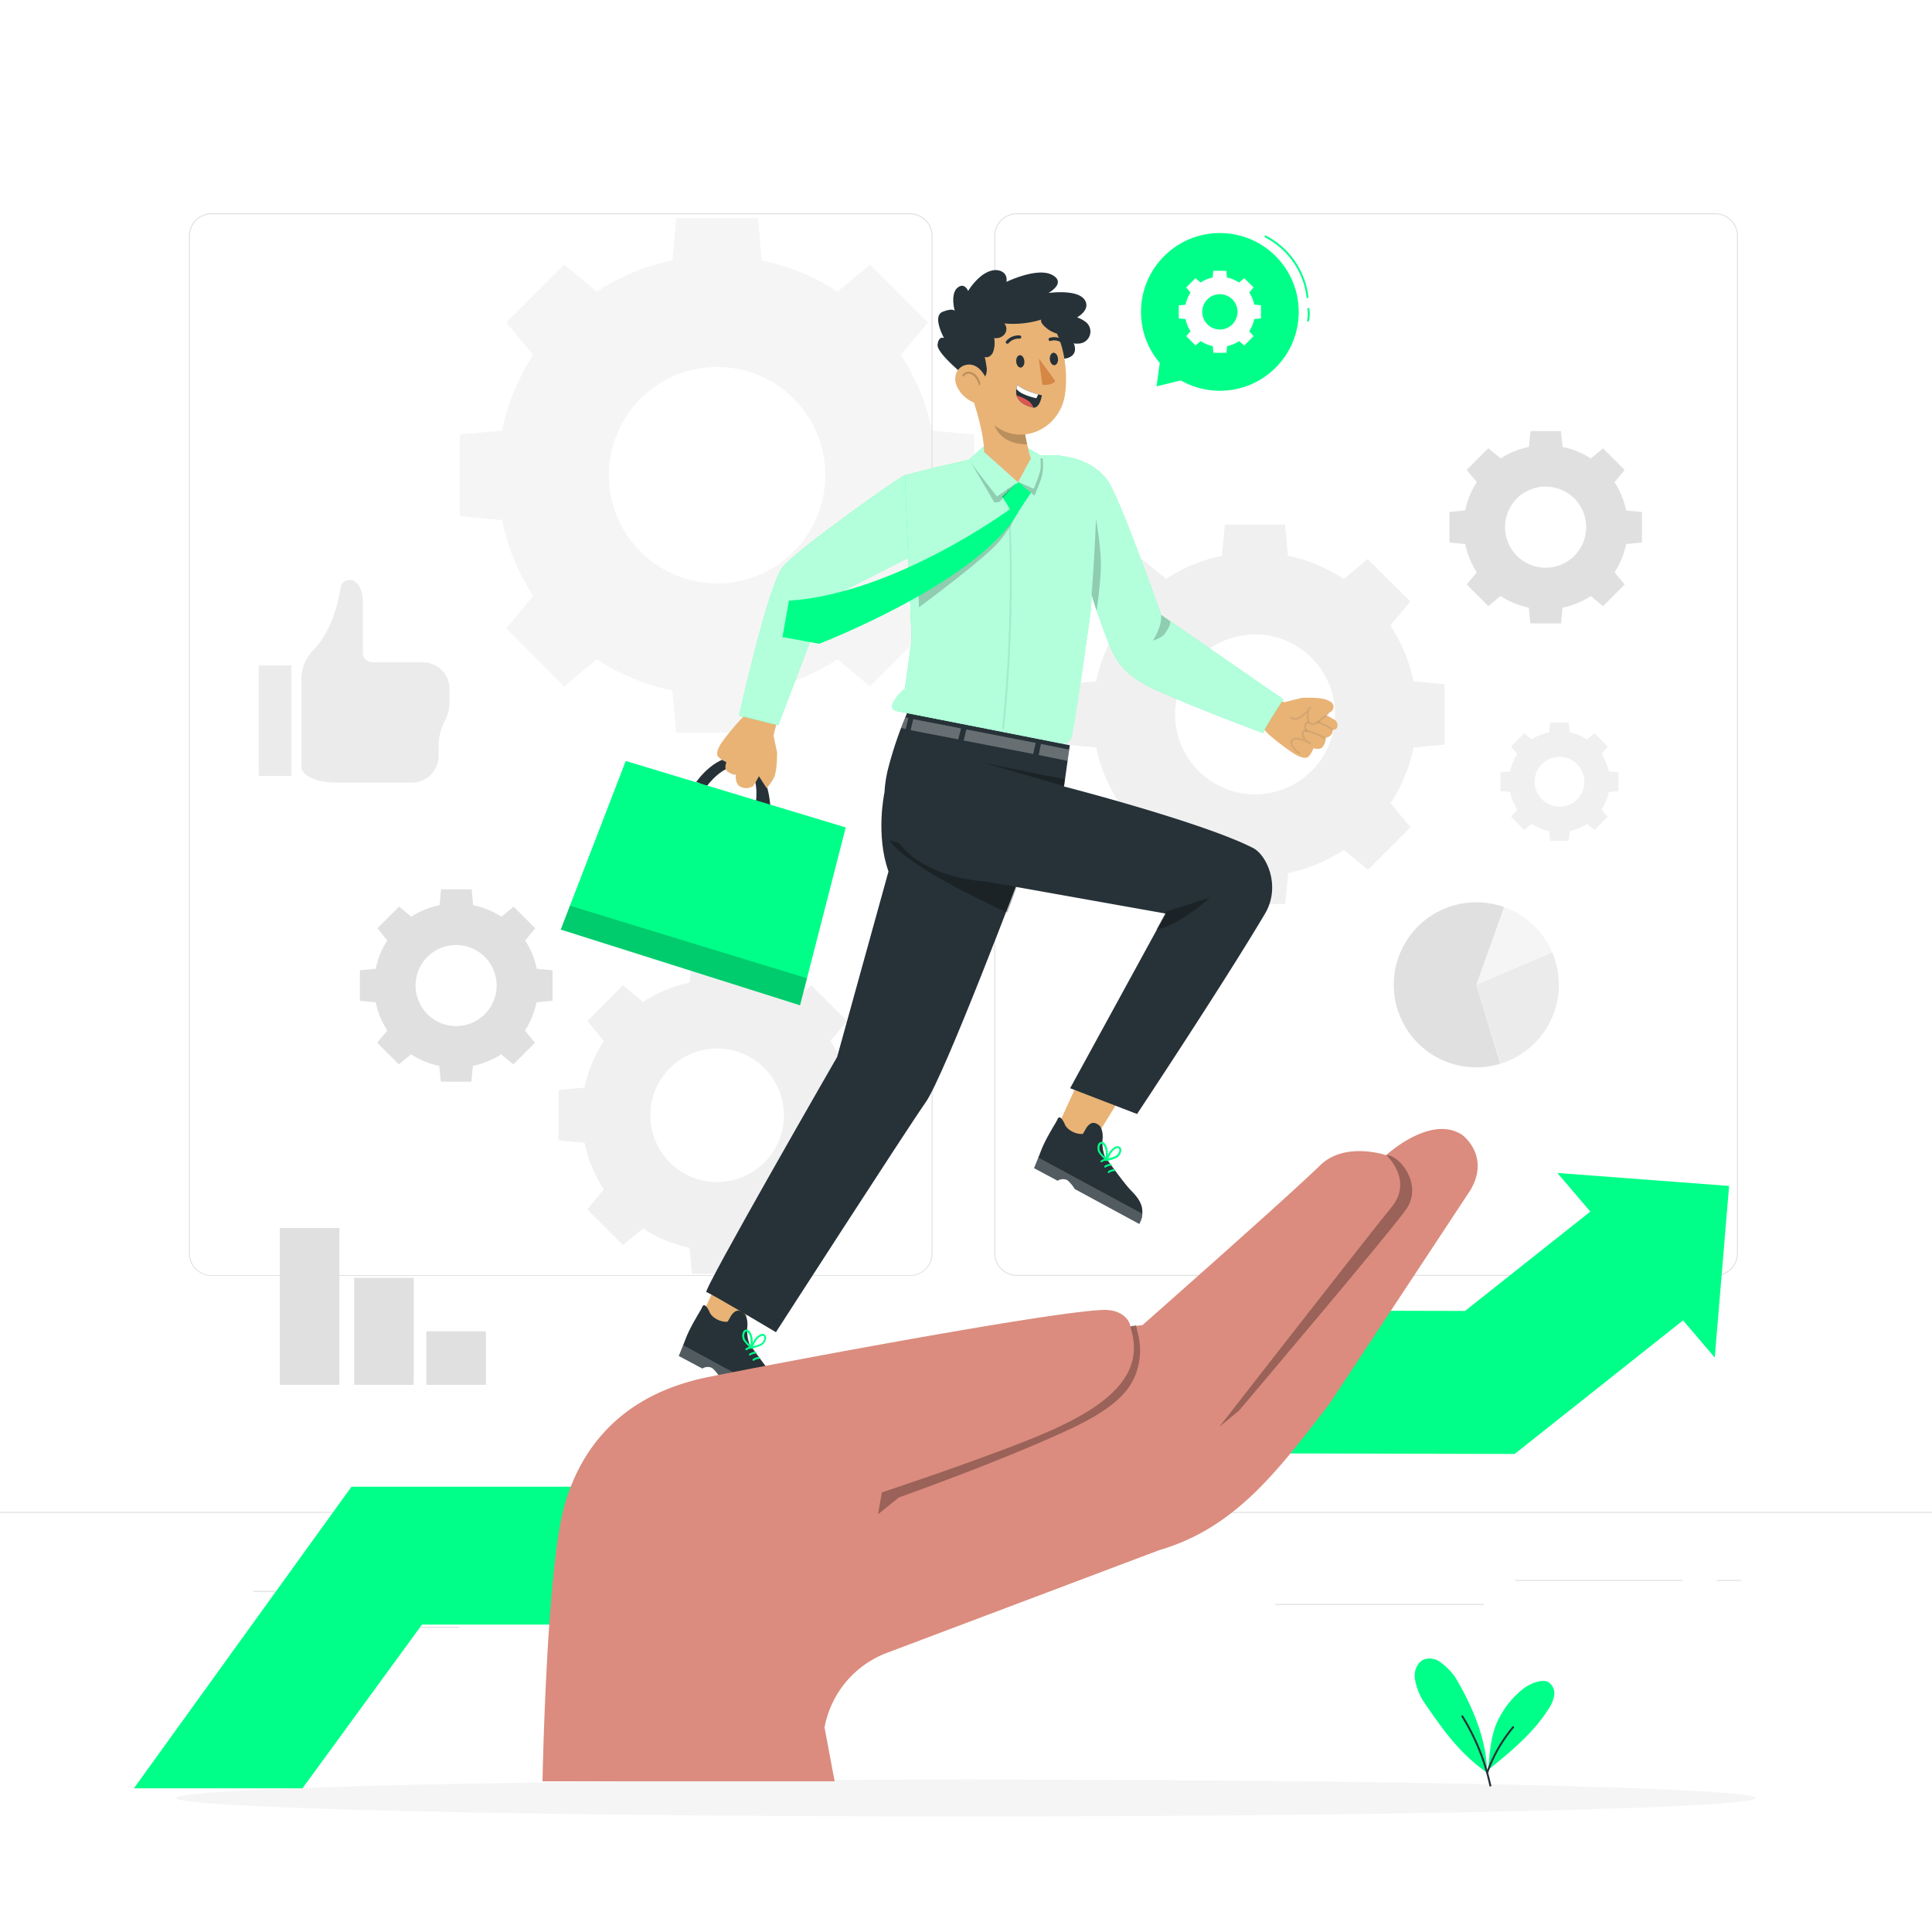 <svg class="animated" id="freepik_stories-business-support" xmlns="http://www.w3.org/2000/svg" viewBox="0 0 500 500" version="1.1" xmlns:xlink="http://www.w3.org/1999/xlink" xmlns:svgjs="http://svgjs.com/svgjs"><style>svg#freepik_stories-business-support:not(.animated) .animable {opacity: 0;}svg#freepik_stories-business-support.animated #freepik--Character--inject-106 {animation: 3s Infinite  linear floating;animation-delay: 0s;}            @keyframes floating {                0% {                    opacity: 1;                    transform: translateY(0px);                }                50% {                    transform: translateY(-10px);                }                100% {                    opacity: 1;                    transform: translateY(0px);                }            }        </style><g id="freepik--background-complete--inject-106" class="animable" style="transform-origin: 250px 238.23px;"><path d="M109.41,171.39H96.34A2.43,2.43,0,0,1,93.91,169V156.05c0-2.38-.56-4.61-2.2-5.65a2.4,2.4,0,0,0-3.57,1.76c-.61,3.83-2.4,11.61-7.4,16.45A10.81,10.81,0,0,0,78,175.37v23.08c0,2.26,4,4.09,8.8,4.09h19.8a6.94,6.94,0,0,0,6.94-6.94v-3a13.66,13.66,0,0,1,1.68-6.26,9.91,9.91,0,0,0,1.12-4.59v-3.43A6.94,6.94,0,0,0,109.41,171.39Z" style="fill: rgb(235, 235, 235); transform-origin: 97.17px 176.312px;" id="elpwi6t2sur9q" class="animable"></path><rect x="66.96" y="172.23" width="8.45" height="28.59" style="fill: rgb(235, 235, 235); transform-origin: 71.185px 186.525px;" id="elpa0qncwrsn" class="animable"></rect><path d="M382.07,254.87l7.31-20.07a21.37,21.37,0,0,1,12.27,11.54Z" style="fill: rgb(245, 245, 245); transform-origin: 391.86px 244.835px;" id="elj4lrutsofue" class="animable"></path><path d="M382.07,254.87l6.23,20.43a21.36,21.36,0,1,1-6.23-41.79,21.32,21.32,0,0,1,7.21,1.25Z" style="fill: rgb(224, 224, 224); transform-origin: 374.993px 254.87px;" id="elzksepz24syg" class="animable"></path><path d="M382.07,254.87l19.62-8.44a21.35,21.35,0,0,1-13.31,28.84Z" style="fill: rgb(235, 235, 235); transform-origin: 392.75px 260.85px;" id="el3vjuo8o5e1p" class="animable"></path><path d="M156.27,269.42a34.9,34.9,0,0,0-5,12.05l-6.73.64v13l6.73.63a34.87,34.87,0,0,0,5,12.06L152,313l9.22,9.22,5.19-4.3a34.87,34.87,0,0,0,12.06,5l.63,6.73h13l.64-6.73a34.9,34.9,0,0,0,12.05-5l5.2,4.3,9.22-9.22-4.3-5.19a34.65,34.65,0,0,0,5-12.06l6.74-.63v-13l-6.74-.64a34.68,34.68,0,0,0-5-12.05l4.3-5.2L210,255l-5.2,4.3a34.68,34.68,0,0,0-12.05-5l-.64-6.74h-13l-.63,6.74a34.65,34.65,0,0,0-12.06,5l-5.19-4.3L152,264.22Zm41.54,7a17.28,17.28,0,1,1-24.44,0A17.28,17.28,0,0,1,197.81,276.41Z" style="fill: rgb(240, 240, 240); transform-origin: 185.595px 288.605px;" id="el05f7i82l51y9" class="animable"></path><path d="M138,91.87a56.49,56.49,0,0,0-8.08,19.56l-10.92,1v21.16l10.93,1A56.28,56.28,0,0,0,138,154.21l-7,8.43,15,15,8.43-7A56.65,56.65,0,0,0,174,178.7l1,10.92h21.16l1-10.92a56.49,56.49,0,0,0,19.56-8.08l8.43,7,15-15-7-8.43a56.66,56.66,0,0,0,8.07-19.56l10.92-1V112.46l-10.92-1a56.65,56.65,0,0,0-8.08-19.56l7-8.43-15-15-8.43,7a56.49,56.49,0,0,0-19.56-8.08l-1-10.92H175l-1,10.92a56.65,56.65,0,0,0-19.56,8.08l-8.43-7-15,15Zm67.41,11.34a28,28,0,1,1-39.66,0A28,28,0,0,1,205.42,103.21Z" style="fill: rgb(245, 245, 245); transform-origin: 185.57px 123.045px;" id="elxsfa9kgspwm" class="animable"></path><path d="M289.7,161.88a41.81,41.81,0,0,0-6,14.44l-8.06.76v15.61l8.06.76a41.68,41.68,0,0,0,6,14.43l-5.15,6.22,11,11,6.22-5.15a41.57,41.57,0,0,0,14.43,6L317,234h15.61l.76-8.06a41.61,41.61,0,0,0,14.44-6l6.22,5.15,11-11-5.15-6.22a41.66,41.66,0,0,0,5.95-14.43l8.06-.76V177.08l-8.06-.76a42,42,0,0,0-6-14.44l5.15-6.21-11-11-6.22,5.15a41.61,41.61,0,0,0-14.44-6l-.76-8.06H317l-.76,8.06a41.74,41.74,0,0,0-14.43,6l-6.22-5.14-11,11Zm49.74,8.37a20.69,20.69,0,1,1-29.26,0A20.69,20.69,0,0,1,339.44,170.25Z" style="fill: rgb(240, 240, 240); transform-origin: 324.765px 184.88px;" id="elgnhc6no3bn" class="animable"></path><path d="M100.23,243.39a21.49,21.49,0,0,0-3,7.33l-4.09.38V259l4.09.39a21.32,21.32,0,0,0,3,7.32l-2.61,3.15,5.6,5.6,3.16-2.61a21,21,0,0,0,7.32,3l.38,4.09H122l.39-4.09a21.13,21.13,0,0,0,7.32-3l3.15,2.61,5.6-5.6-2.61-3.15a21.13,21.13,0,0,0,3-7.32L143,259V251.1l-4.09-.38a21.1,21.1,0,0,0-3-7.33l2.61-3.15-5.6-5.6-3.15,2.61a21.13,21.13,0,0,0-7.32-3l-.39-4.09h-7.92l-.38,4.09a21,21,0,0,0-7.32,3l-3.16-2.61-5.6,5.6Zm25.23,4.25a10.49,10.49,0,1,1-14.84,0A10.49,10.49,0,0,1,125.46,247.64Z" style="fill: rgb(224, 224, 224); transform-origin: 118.07px 255.05px;" id="elzga2gws1eyf" class="animable"></path><path d="M382.2,124.78a21.18,21.18,0,0,0-3,7.32l-4.09.39v7.91l4.09.39a21.18,21.18,0,0,0,3,7.32l-2.62,3.16,5.6,5.6,3.16-2.62a21.18,21.18,0,0,0,7.32,3l.39,4.09H404l.39-4.08a21.18,21.18,0,0,0,7.32-3l3.16,2.62,5.6-5.6-2.62-3.16a21.18,21.18,0,0,0,3-7.32l4.08-.39v-7.91l-4.09-.39a21.18,21.18,0,0,0-3-7.32l2.62-3.16-5.6-5.6-3.16,2.62a21.18,21.18,0,0,0-7.32-3l-.39-4.09h-7.91l-.39,4.09a21.18,21.18,0,0,0-7.32,3L385.18,116l-5.6,5.6ZM407.43,129a10.5,10.5,0,1,1-14.85,0A10.52,10.52,0,0,1,407.43,129Z" style="fill: rgb(224, 224, 224); transform-origin: 400.02px 136.45px;" id="eljlcun30fwjr" class="animable"></path><path d="M392.68,195.14a13,13,0,0,0-1.86,4.5l-2.51.23v4.86l2.51.24a12.94,12.94,0,0,0,1.86,4.49l-1.61,1.94,3.44,3.43,1.93-1.6a13.18,13.18,0,0,0,4.5,1.86l.23,2.5H406l.24-2.5a13.13,13.13,0,0,0,4.49-1.86l1.94,1.6,3.43-3.43-1.6-1.94a13.13,13.13,0,0,0,1.86-4.49l2.5-.24v-4.86l-2.51-.23a13.18,13.18,0,0,0-1.86-4.5l1.6-1.93-3.43-3.44-1.94,1.61a12.94,12.94,0,0,0-4.49-1.86L406,187h-4.86l-.23,2.51a12.86,12.86,0,0,0-4.49,1.86l-1.94-1.61-3.44,3.44Zm15.48,2.61a6.44,6.44,0,1,1-9.11,0A6.45,6.45,0,0,1,408.16,197.75Z" style="fill: rgb(240, 240, 240); transform-origin: 403.585px 202.295px;" id="elkxtegb9w2b" class="animable"></path><rect x="72.42" y="317.81" width="15.43" height="40.58" style="fill: rgb(224, 224, 224); transform-origin: 80.135px 338.1px;" id="elu5lz0wjsf7b" class="animable"></rect><rect x="91.65" y="330.71" width="15.43" height="27.68" style="fill: rgb(224, 224, 224); transform-origin: 99.365px 344.55px;" id="elkxgpq6wgmf" class="animable"></rect><rect x="110.33" y="344.55" width="15.43" height="13.84" style="fill: rgb(224, 224, 224); transform-origin: 118.045px 351.47px;" id="elt87f5eis95i" class="animable"></rect><path d="M443.92,330.2H263.17a5.87,5.87,0,0,1-5.86-5.86V61.06a5.87,5.87,0,0,1,5.86-5.86H443.92a5.87,5.87,0,0,1,5.86,5.86V324.34A5.87,5.87,0,0,1,443.92,330.2ZM263.17,55.45a5.62,5.62,0,0,0-5.61,5.61V324.34a5.62,5.62,0,0,0,5.61,5.61H443.92a5.61,5.61,0,0,0,5.61-5.61V61.06a5.61,5.61,0,0,0-5.61-5.61Z" style="fill: rgb(224, 224, 224); transform-origin: 353.545px 192.7px;" id="elmaobujhc9gc" class="animable"></path><path d="M235.49,330.2H54.75a5.87,5.87,0,0,1-5.87-5.86V61.06a5.87,5.87,0,0,1,5.87-5.86H235.49a5.86,5.86,0,0,1,5.86,5.86V324.34A5.86,5.86,0,0,1,235.49,330.2ZM54.75,55.45a5.62,5.62,0,0,0-5.62,5.61V324.34A5.62,5.62,0,0,0,54.75,330H235.49a5.61,5.61,0,0,0,5.61-5.61V61.06a5.61,5.61,0,0,0-5.61-5.61Z" style="fill: rgb(224, 224, 224); transform-origin: 145.115px 192.7px;" id="el9nntejj3hn7" class="animable"></path><rect y="391.27" width="500" height="0.25" style="fill: rgb(224, 224, 224); transform-origin: 250px 391.395px;" id="elpw09th02vg" class="animable"></rect><rect x="65.54" y="411.72" width="16.06" height="0.25" style="fill: rgb(224, 224, 224); transform-origin: 73.57px 411.845px;" id="elbippc1q235" class="animable"></rect><rect x="184.22" y="409.01" width="53.53" height="0.25" style="fill: rgb(224, 224, 224); transform-origin: 210.985px 409.135px;" id="elk6x4u8voatm" class="animable"></rect><rect x="82.6" y="421.01" width="36.25" height="0.25" style="fill: rgb(224, 224, 224); transform-origin: 100.725px 421.135px;" id="elmuzohj9d2lc" class="animable"></rect><rect x="392.22" y="408.88" width="43.19" height="0.25" style="fill: rgb(224, 224, 224); transform-origin: 413.815px 409.005px;" id="elqvx75j1ank" class="animable"></rect><rect x="444.32" y="408.88" width="6.33" height="0.25" style="fill: rgb(224, 224, 224); transform-origin: 447.485px 409.005px;" id="elj0cena5pnmn" class="animable"></rect><rect x="330.08" y="415.11" width="53.89" height="0.25" style="fill: rgb(224, 224, 224); transform-origin: 357.025px 415.235px;" id="elu1ldkyf1fc8" class="animable"></rect></g><g id="freepik--Shadow--inject-106" class="animable" style="transform-origin: 250px 465.325px;"><path d="M454.43,465.33c0,2.63-91.53,4.77-204.43,4.77S45.57,468,45.57,465.33s91.53-4.78,204.43-4.78S454.43,462.69,454.43,465.33Z" style="fill: rgb(245, 245, 245); transform-origin: 250px 465.325px;" id="elcftill5pxhh" class="animable"></path></g><g id="freepik--Plant--inject-106" class="animable" style="transform-origin: 384.189px 445.798px;"><path d="M376.66,434.13a16.68,16.68,0,0,0-3.77-3.87,4.56,4.56,0,0,0-4.33-.8c-1.82.74-2.65,3-2.4,4.92a15.24,15.24,0,0,0,2.29,6c4.72,6.92,9.09,13.25,16.38,18.39C384.83,450.21,381,441.46,376.66,434.13Z" style="fill: rgb(0, 255, 136); transform-origin: 375.473px 443.998px;" id="el8rlegbym9eo" class="animable"></path><path d="M400.71,435.33c-1.63-.9-4.67.37-6.16,1.48a22.69,22.69,0,0,0-6.54,7.75c-2.29,4.09-2.55,9.82-2.84,13.47,5.77-4.69,11.65-9.49,15.61-15.79a8.37,8.37,0,0,0,1.45-3.57A3.44,3.44,0,0,0,400.71,435.33Z" style="fill: rgb(0, 255, 136); transform-origin: 393.716px 446.527px;" id="el47jtf7dgwj9" class="animable"></path><path d="M385.69,462.36a.25.25,0,0,1-.24-.2,56.16,56.16,0,0,0-7.21-17.83.26.26,0,0,1,.08-.35.26.26,0,0,1,.35.09,56.83,56.83,0,0,1,7.27,18,.26.26,0,0,1-.19.3Z" style="fill: rgb(38, 50, 56); transform-origin: 382.074px 453.158px;" id="eleb09utanys5" class="animable"></path><path d="M384.93,458.83h-.08a.25.25,0,0,1-.15-.32,39,39,0,0,1,6.7-11.67.25.25,0,0,1,.39.32,38.37,38.37,0,0,0-6.62,11.52A.25.25,0,0,1,384.93,458.83Z" style="fill: rgb(38, 50, 56); transform-origin: 388.266px 452.789px;" id="eltruohojclb8" class="animable"></path></g><g id="freepik--Arrow--inject-106" class="animable animator-active" style="transform-origin: 241.07px 383.185px;"><polygon points="425.27 305.24 403.05 303.56 411.57 313.56 379.15 339.27 324.85 339.15 241.1 384.76 90.96 384.76 34.65 462.81 78.28 462.81 109.21 420.44 241.1 420.44 324.76 376.13 392 376.28 435.57 341.71 443.78 351.34 445.63 329.13 447.49 306.92 425.27 305.24" style="fill: rgb(0, 255, 136); transform-origin: 241.07px 383.185px;" id="elvyv4ini0asa" class="animable"></polygon></g><g id="freepik--speech-bubble--inject-106" class="animable" style="transform-origin: 315.7px 80.72px;"><g id="elrakqg5xa9w"><circle cx="315.7" cy="80.72" r="20.41" style="fill: rgb(0, 255, 136); transform-origin: 315.7px 80.72px; transform: rotate(-40.08deg);" class="animable"></circle></g><polygon points="305.46 93.01 300.22 93.43 299.31 99.99 305.64 98.43 305.46 93.01" style="fill: rgb(0, 255, 136); transform-origin: 302.475px 96.5px;" id="elri7sekd86x" class="animable"></polygon><path d="M338.38,77.15a.24.24,0,0,1-.24-.22A20.07,20.07,0,0,0,327.4,61.44a.26.26,0,0,1-.11-.34.25.25,0,0,1,.33-.11,20.56,20.56,0,0,1,11,15.89.24.24,0,0,1-.22.27Z" style="fill: rgb(0, 255, 136); transform-origin: 332.943px 69.058px;" id="el866svcnl0f8" class="animable"></path><path d="M338.51,83.21h-.05a.25.25,0,0,1-.19-.3,7.14,7.14,0,0,0,.08-2.91.25.25,0,0,1,.2-.29.24.24,0,0,1,.29.2,7.58,7.58,0,0,1-.08,3.11A.26.26,0,0,1,338.51,83.21Z" style="fill: rgb(0, 255, 136); transform-origin: 338.614px 81.457px;" id="elijpsikcg39" class="animable"></path><path d="M308.1,75.74a9.14,9.14,0,0,0-1.29,3.12l-1.74.17v3.38l1.74.16a9.19,9.19,0,0,0,1.29,3.13L307,87l2.39,2.39,1.34-1.11a9.19,9.19,0,0,0,3.13,1.29l.16,1.74h3.38l.17-1.74a9.14,9.14,0,0,0,3.12-1.29L322,89.43,324.42,87,323.3,85.7a8.81,8.81,0,0,0,1.29-3.13l1.75-.16V79l-1.75-.17a8.76,8.76,0,0,0-1.29-3.12l1.12-1.35L322,72l-1.35,1.11a9.14,9.14,0,0,0-3.12-1.29l-.17-1.74H314l-.16,1.74a9.19,9.19,0,0,0-3.13,1.29L309.38,72,307,74.39Zm10.84,1.74a4.57,4.57,0,1,1-6.47,0A4.57,4.57,0,0,1,318.94,77.48Z" style="fill: rgb(255, 255, 255); transform-origin: 315.705px 80.695px;" id="elp38razt47w" class="animable"></path></g><g id="freepik--Character--inject-106" class="animable" style="transform-origin: 245.636px 217.635px;"><path d="M180.14,202.44s5.36-8,12.09-6.34,7.13,12.64,7.13,12.64l-3.73-1.29s1.22-7.95-3.57-9.08-9.27,5.27-9.27,5.27l-2.15-1.14" style="fill: rgb(38, 50, 56); transform-origin: 189.75px 202.307px;" id="el874e73ylrqy" class="animable"></path><polygon points="145.12 240.57 147.16 235.27 161.94 196.94 218.88 214.14 207.05 260.17 145.12 240.57" style="fill: rgb(0, 255, 136); transform-origin: 182px 228.555px;" id="el550sdx4khtw" class="animable"></polygon><path d="M193.15,184.9c-.87.29-5.75,6.15-6.73,7.82s-1.09,2.76-.34,3.33a6.67,6.67,0,0,0,1.84,1.15c.23,0-.81,1.73.51,2.59s2,.69,2,.69-.34,2.53,1.38,3.22,2.47-.12,2.76,0,1.84-2.82,1.84-2.82l2,3.1a12.08,12.08,0,0,0,1.84-2.64c.92-1.73.86-6.61.86-6.61l-.92-4.37,1.56-6.27s-7.59-1-7.65-.85S193.15,184.9,193.15,184.9Z" style="fill: rgb(233, 179, 118); transform-origin: 193.67px 193.603px;" id="elkj61z15dv6" class="animable"></path><g id="elilmrnry9ddl"><polygon points="208.85 253.17 147.5 234.4 145.12 240.57 207.05 260.17 208.85 253.17" style="isolation: isolate; opacity: 0.2; transform-origin: 176.985px 247.285px;" class="animable"></polygon></g><path d="M343.06,191.08s.21.68-.6,2-2.57.4-2.56.63a7,7,0,0,1-1.07,1.88c-.54.77-1.64.7-3.35-.2s-7.77-5.54-8.09-6.39c0,0-1.53-.85-1.71-.9s.54-7.67.54-7.67l6.32,1.28,4.33-1.1s4.88-.27,6.64.58c.31.14.59.29.85.44a1.49,1.49,0,0,1,.11,2.52l-1.26.9s1.24.67,2.11,1.19a1.66,1.66,0,0,1,.82,1.63,1.24,1.24,0,0,1-.09.39.93.93,0,0,1-1.14.54,1.9,1.9,0,0,1-1.36,2C343,191,343.06,191.08,343.06,191.08Z" style="fill: rgb(233, 179, 118); transform-origin: 335.901px 188.275px;" id="elb7ddhmuhqt5" class="animable"></path><g id="elsg1somlh16q"><path d="M339.82,187.66a1.81,1.81,0,0,1-.81-.19,1.37,1.37,0,0,1-.67-.83,4,4,0,0,1-.08-2.14,7.48,7.48,0,0,1-1.44,1.19,3.46,3.46,0,0,1-1.36.58,1.91,1.91,0,0,1-1.5-.35.25.25,0,1,1,.31-.39,1.38,1.38,0,0,0,1.11.24,2.86,2.86,0,0,0,1.17-.5,7,7,0,0,0,2-1.89h0a.76.76,0,0,1,.44-.57.26.26,0,0,1,.27.09.26.26,0,0,1,0,.28c-.09.14-.17.28-.27.41a4.9,4.9,0,0,0-.17,2.88.94.94,0,0,0,.41.55,1.21,1.21,0,0,0,1.14,0c.56-.38,1.11-.83,1.76-1.34l1.4-1.11a.25.25,0,0,1,.31.4c-.52.39-1,.76-1.4,1.1-.65.52-1.22,1-1.8,1.36A1.4,1.4,0,0,1,339.82,187.66Z" style="fill: rgb(38, 50, 56); opacity: 0.1; transform-origin: 338.893px 185.231px;" class="animable"></path></g><g id="elqgz48ijclqg"><path d="M336.22,195.06a1.16,1.16,0,0,1-.75-.38,8,8,0,0,1-1.11-1.36,1.73,1.73,0,0,1-.35-1.54,1.35,1.35,0,0,1,1-.81,2.77,2.77,0,0,1,1.19.05,8.89,8.89,0,0,1,1.18.32,3.88,3.88,0,0,1-.3-.48,1.44,1.44,0,0,1,.08-1.73,1.57,1.57,0,0,1,1.51-.13,21.13,21.13,0,0,1,4.26,1.76.26.26,0,0,1,.1.34.25.25,0,0,1-.34.1,21,21,0,0,0-4.16-1.72c-.33-.1-.79-.2-1,0s-.17.73,0,1.12a3.69,3.69,0,0,0,1.14,1.28l.52.3a.26.26,0,0,1,.08.34.24.24,0,0,1-.32.1,3.6,3.6,0,0,1-.54-.31,8.12,8.12,0,0,0-2.3-.83,2.32,2.32,0,0,0-1,0,.87.87,0,0,0-.65.49,1.3,1.3,0,0,0,.3,1.1,7.9,7.9,0,0,0,1,1.27c.19.18.33.26.43.24a.24.24,0,0,1,.29.2.25.25,0,0,1-.2.29Z" style="fill: rgb(38, 50, 56); opacity: 0.1; transform-origin: 338.507px 191.967px;" class="animable"></path></g><g id="elgwb9ll0nyf"><path d="M338.15,189.39a.27.27,0,0,1-.2-.09,2.17,2.17,0,0,1-.44-1.14,1.53,1.53,0,0,1,.18-.87,1.05,1.05,0,0,1,.8-.53.26.26,0,0,1,.27.23.26.26,0,0,1-.23.27.53.53,0,0,0-.41.28,1.08,1.08,0,0,0-.11.59,1.54,1.54,0,0,0,.34.86.26.26,0,0,1,0,.35A.3.3,0,0,1,338.15,189.39Z" style="fill: rgb(38, 50, 56); opacity: 0.1; transform-origin: 338.132px 188.076px;" class="animable"></path></g><g id="elxc5ibvftmxm"><path d="M344.84,189a.28.28,0,0,1-.13,0,20,20,0,0,0-3.68-1.9.25.25,0,0,1-.14-.32.24.24,0,0,1,.32-.14,19.68,19.68,0,0,1,3.76,1.94.24.24,0,0,1,.08.34A.25.25,0,0,1,344.84,189Z" style="fill: rgb(38, 50, 56); opacity: 0.1; transform-origin: 342.982px 187.814px;" class="animable"></path></g><polygon points="191.12 319.78 181.65 340.43 190.31 345.17 203.19 324.31 191.12 319.78" style="fill: rgb(233, 179, 118); transform-origin: 192.42px 332.475px;" id="elyer9lplbifl" class="animable"></polygon><path d="M183.57,339.41c.57,1.69,3.16,2.89,4.76,2.62l.92-1.61c.95-1.27,1.79-1.65,3.17-.66.68.48,1.11,1.85,1,3.49a10.32,10.32,0,0,0,.54,4.58s4.82,6.85,6.8,8.86c1.18,1.19,2.71,2.87,2.91,4.93a8.36,8.36,0,0,1-.07,2,7.38,7.38,0,0,1-.7,1.74l-16.72-9.06a8.69,8.69,0,0,0-1.91-2.29,2.63,2.63,0,0,0-2.5.16l-6.1-3.25,1-2.46h0c.26-.65.55-1.4.86-2.19,1.33-3.39,3.78-7,4.16-7.92C182.33,336.64,183.57,339.41,183.57,339.41Z" style="fill: rgb(38, 50, 56); transform-origin: 189.685px 351.576px;" id="eleywy8ktznz6" class="animable"></path><path d="M196.64,351.37a.26.26,0,0,0-.27-.17,3,3,0,0,0-1.52.52c-.24.17,0,.58.25.41a2.66,2.66,0,0,1,1.34-.46.22.22,0,0,0,.2-.3Z" style="fill: rgb(0, 255, 136); transform-origin: 195.703px 351.685px;" id="elk2cjhmzkynf" class="animable"></path><path d="M195.73,350a.26.26,0,0,0-.27-.17,3.06,3.06,0,0,0-1.52.53c-.24.16,0,.58.25.41a2.77,2.77,0,0,1,1.34-.47.22.22,0,0,0,.2-.29Z" style="fill: rgb(0, 255, 136); transform-origin: 194.791px 350.319px;" id="elajqxfbwndtb" class="animable"></path><path d="M194.75,348.6a.29.29,0,0,0-.27-.17A3.06,3.06,0,0,0,193,349c-.24.16,0,.58.25.41a2.66,2.66,0,0,1,1.34-.46.23.23,0,0,0,.2-.3Z" style="fill: rgb(0, 255, 136); transform-origin: 193.851px 348.94px;" id="elr46uxgwqp6a" class="animable"></path><g id="eluv470hm53hn"><path d="M203.66,362.69c0,.3,0,.62-.08.95a7.73,7.73,0,0,1-.71,1.74l-16.72-9.06a8.69,8.69,0,0,0-1.91-2.29,2.63,2.63,0,0,0-2.5.16l-6.1-3.25,1-2.46h0l.14-.36Z" style="fill: rgb(255, 255, 255); isolation: isolate; opacity: 0.2; transform-origin: 189.65px 356.75px;" class="animable"></path></g><path d="M194.07,349.05l.19-.44a12.16,12.16,0,0,1,.91-1.8,4,4,0,0,1,1.54-1.43,1.15,1.15,0,0,1,1.12-.05,1.1,1.1,0,0,1,.41,1.12,2.58,2.58,0,0,1-1.09,1.69,9.34,9.34,0,0,1-2.62.82Zm3.3-3.34a1,1,0,0,0-.44.12,3.51,3.51,0,0,0-1.34,1.25,9.9,9.9,0,0,0-.68,1.29,6.79,6.79,0,0,0,2-.64,2.1,2.1,0,0,0,.89-1.35c0-.22,0-.51-.18-.62A.35.35,0,0,0,197.37,345.71Z" style="fill: rgb(0, 255, 136); transform-origin: 196.169px 347.129px;" id="el0wshcs6ru7uf" class="animable"></path><path d="M194.62,349.17l-.36-.3a8.79,8.79,0,0,1-1.89-2,2.55,2.55,0,0,1-.15-2,1.12,1.12,0,0,1,.9-.78,1.2,1.2,0,0,1,1,.58,4,4,0,0,1,.65,2,11.43,11.43,0,0,1-.06,2Zm-1.46-4.57h0c-.21,0-.38.25-.45.46a2,2,0,0,0,.13,1.61,6.46,6.46,0,0,0,1.39,1.5,8.9,8.9,0,0,0,0-1.46,3.52,3.52,0,0,0-.57-1.74C193.57,344.83,193.38,344.6,193.16,344.6Z" style="fill: rgb(0, 255, 136); transform-origin: 193.436px 346.63px;" id="elz0jcsk6uqb" class="animable"></path><polygon points="283.06 271.18 273.6 291.83 282.25 296.57 295.13 275.71 283.06 271.18" style="fill: rgb(233, 179, 118); transform-origin: 284.365px 283.875px;" id="elk4xdxou822c" class="animable"></polygon><path d="M275.51,290.81c.58,1.69,3.16,2.89,4.76,2.62l.92-1.61c.95-1.27,1.8-1.65,3.17-.66.68.48,1.11,1.85,1,3.49a10.25,10.25,0,0,0,.54,4.57s4.83,6.86,6.8,8.87c1.18,1.19,2.71,2.87,2.91,4.93a8.89,8.89,0,0,1-.06,2,8.18,8.18,0,0,1-.71,1.74l-16.72-9.06a8.69,8.69,0,0,0-1.91-2.29,2.63,2.63,0,0,0-2.5.16l-6.1-3.25,1-2.46h0c.26-.65.55-1.4.86-2.19,1.33-3.4,3.78-7,4.17-7.92C274.27,288,275.51,290.81,275.51,290.81Z" style="fill: rgb(38, 50, 56); transform-origin: 281.625px 302.968px;" id="el48jcihlc0q5" class="animable"></path><path d="M288.58,302.76a.28.28,0,0,0-.26-.17,3,3,0,0,0-1.52.53c-.25.17,0,.58.24.41a2.73,2.73,0,0,1,1.34-.46.23.23,0,0,0,.21-.3Z" style="fill: rgb(0, 255, 136); transform-origin: 287.649px 303.08px;" id="ely1k06t5uu3h" class="animable"></path><path d="M287.67,301.37a.26.26,0,0,0-.27-.17,3.18,3.18,0,0,0-1.52.52c-.24.17,0,.59.25.42a2.68,2.68,0,0,1,1.34-.47.22.22,0,0,0,.2-.29Z" style="fill: rgb(0, 255, 136); transform-origin: 286.731px 301.689px;" id="el7w88txeev7t" class="animable"></path><path d="M286.69,300a.28.28,0,0,0-.27-.17,3.09,3.09,0,0,0-1.52.53c-.24.16,0,.58.25.41a2.66,2.66,0,0,1,1.34-.46.23.23,0,0,0,.2-.3Z" style="fill: rgb(0, 255, 136); transform-origin: 285.751px 300.32px;" id="elrrn8tlv5sbb" class="animable"></path><g id="elflrv2qx7ud8"><path d="M295.6,314.09a8.3,8.3,0,0,1-.08,1,7,7,0,0,1-.71,1.74l-16.72-9.06a8.81,8.81,0,0,0-1.9-2.29,2.62,2.62,0,0,0-2.5.16l-6.11-3.25,1-2.46h0l.15-.36Z" style="fill: rgb(255, 255, 255); isolation: isolate; opacity: 0.2; transform-origin: 281.59px 308.2px;" class="animable"></path></g><path d="M286,300.45l.19-.44a11.86,11.86,0,0,1,.92-1.81,3.94,3.94,0,0,1,1.53-1.42,1.15,1.15,0,0,1,1.12,0,1.09,1.09,0,0,1,.41,1.12,2.58,2.58,0,0,1-1.09,1.69,8.88,8.88,0,0,1-2.61.82Zm3.3-3.35a1,1,0,0,0-.44.13,3.43,3.43,0,0,0-1.34,1.25,9.9,9.9,0,0,0-.68,1.29,7.11,7.11,0,0,0,1.95-.64,2.09,2.09,0,0,0,.89-1.35c0-.22,0-.51-.18-.62A.36.36,0,0,0,289.31,297.1Z" style="fill: rgb(0, 255, 136); transform-origin: 288.099px 298.542px;" id="elm82lqaf9jyd" class="animable"></path><path d="M286.56,300.57l-.36-.3a8.7,8.7,0,0,1-1.89-2,2.59,2.59,0,0,1-.15-2,1,1,0,0,1,1.86-.2,4.05,4.05,0,0,1,.66,2,12.45,12.45,0,0,1-.07,2ZM285.1,296h0c-.22,0-.38.25-.46.46a2.08,2.08,0,0,0,.13,1.61,6.66,6.66,0,0,0,1.39,1.5,8.9,8.9,0,0,0,0-1.46,3.52,3.52,0,0,0-.57-1.74C285.53,296.26,285.33,296,285.1,296Z" style="fill: rgb(0, 255, 136); transform-origin: 285.36px 298.046px;" id="el0my1j4ig1ivk" class="animable"></path><path d="M228.87,205.25s-2.31,10.81,1.07,20.28l-13.29,48s-34.89,60.6-33.84,60.86,18,10.38,18,10.38,33.86-52.53,38.77-59.52,25.11-60.51,25.11-60.51Z" style="fill: rgb(38, 50, 56); transform-origin: 223.738px 275.01px;" id="elhdlufy91xc8" class="animable"></path><g id="ellqv6bepnxz"><path d="M242,209.67c-.65,1.94-5.37,7.26-6.09,9.48-.21.65-5.37-2.18-5.59-1.5,4.16,5.82,19.8,13.66,30.35,18.51,1.66-4.09,2.1-5.88,3.44-9.39,2.08-5.26,4.35-9.39,5.53-12.42C260.22,212.33,249.81,210.74,242,209.67Z" style="isolation: isolate; opacity: 0.3; transform-origin: 249.98px 222.915px;" class="animable"></path></g><path d="M324.29,219.46c-13.09-6.69-48.93-15.92-48.93-15.92l1.5-10.67-42.12-8.31a100.59,100.59,0,0,0-5,14.76c-5.87,25.37,20,28.44,25.13,28.77l46.8,8.34-24.72,45.2,17.32,6.67s22.4-33.77,33.13-51.87C331.55,229.36,327.85,221.28,324.29,219.46Z" style="fill: rgb(38, 50, 56); transform-origin: 279.057px 236.43px;" id="elr1xqnofpn6" class="animable"></path><g id="el1mbgb46ebys"><polygon points="267.39 195.12 249.39 191.64 250.09 188.78 268.03 192.26 267.39 195.12" style="fill: rgb(255, 255, 255); opacity: 0.3; transform-origin: 258.71px 191.95px;" class="animable"></polygon></g><g id="elhtthwnmgxue"><polygon points="269.39 192.53 276.7 194 276.29 196.92 268.81 195.39 269.39 192.53" style="fill: rgb(255, 255, 255); opacity: 0.3; transform-origin: 272.755px 194.725px;" class="animable"></polygon></g><g id="elbosx4oozgwe"><polygon points="236.34 186.11 248.72 188.51 247.99 191.35 235.66 188.97 236.34 186.11" style="fill: rgb(255, 255, 255); opacity: 0.3; transform-origin: 242.19px 188.73px;" class="animable"></polygon></g><g id="elw85xlpaiaen"><g style="opacity: 0.3; transform-origin: 234.155px 187.175px;" class="animable"><polygon points="234.39 188.68 233.21 188.38 234.28 185.67 235.1 185.82 234.39 188.68" style="fill: rgb(255, 255, 255); transform-origin: 234.155px 187.175px;" id="el6h6qkpijoj4" class="animable"></polygon></g></g><g id="el1xmfq4gaaq7"><path d="M275.39,203.44l-21.18-6.15c.43.13,13.83,3,21.43,4.35Z" style="isolation: isolate; opacity: 0.3; transform-origin: 264.925px 200.365px;" class="animable"></path></g><g id="el57wfnyindd4"><path d="M301.77,235.92l11.39-3.64s-7.87,7.26-13.94,8.31Z" style="isolation: isolate; opacity: 0.3; transform-origin: 306.19px 236.435px;" class="animable"></path></g><path d="M234.18,123c-.81,0-27.76,19.09-31.55,23.67s-11.34,38.52-11.34,38.52l10.11,2.52,12.33-32.49,23-11.73s5.52-10.52,5.67-11S234.18,123,234.18,123Z" style="fill: rgb(0, 255, 136); transform-origin: 216.846px 155.355px;" id="elyy0mfxn9tg" class="animable"></path><g id="el1zcl9bv5i5s"><path d="M234.18,123c-.81,0-27.76,19.09-31.55,23.67s-11.34,38.52-11.34,38.52l10.11,2.52,12.33-32.49,23-11.73s5.52-10.52,5.67-11S234.18,123,234.18,123Z" style="fill: rgb(255, 255, 255); opacity: 0.7; transform-origin: 216.846px 155.355px;" class="animable"></path></g><path d="M332.11,181l-31.63-21.85s-10.48-29.88-13.73-34.6c-4.22-6.13-12.26-6.54-12.26-6.54l4.88,25.53s2.83,10.2,5.54,17.53c2.79,7.52,3.87,11.61,10.72,15.68,5.94,3.53,31.31,13,31.31,13C326.5,189.56,332.11,181,332.11,181Z" style="fill: rgb(0, 255, 136); transform-origin: 303.3px 153.88px;" id="elw1v9gixgz2b" class="animable"></path><g id="el620f898np9i"><path d="M332.11,181l-31.63-21.85s-10.48-29.88-13.73-34.6c-4.22-6.13-12.26-6.54-12.26-6.54l4.88,25.53s2.83,10.2,5.54,17.53c2.79,7.52,3.87,11.61,10.72,15.68,5.94,3.53,31.31,13,31.31,13C326.5,189.56,332.11,181,332.11,181Z" style="fill: rgb(255, 255, 255); opacity: 0.7; transform-origin: 303.3px 153.88px;" class="animable"></path></g><path d="M232.45,184.09s-2.16-.14-1.38-2.09a11.06,11.06,0,0,1,3.11-3.74l1.76-12.59L234.18,123l7.88-2,8.67-2,3.7-3.34,10-.47,4.91,2.72h5.16c0,.08,10.14,23.14,7.6,41.55s-4.36,30-4.79,31.22c-.87,2.38-2.77,1.63-2.77,1.63Z" style="fill: rgb(0, 255, 136); transform-origin: 256.704px 153.806px;" id="elv88fxyp947" class="animable"></path><g id="elto8qpkwes1a"><path d="M232.45,184.09s-2.16-.14-1.38-2.09a11.06,11.06,0,0,1,3.11-3.74l1.76-12.59-.88-21.31L234.18,123l7.88-2,8.67-2,3.7-3.34,9.74-.47,5.2,2.72h5.16c0,.08,10.14,23.14,7.6,41.55s-4.36,30-4.79,31.22c-.87,2.38-2.77,1.63-2.77,1.63Z" style="fill: rgb(255, 255, 255); opacity: 0.7; transform-origin: 256.719px 153.806px;" class="animable"></path></g><g id="elceg492hdbl7"><path d="M259.59,188.76h0a.25.25,0,0,1-.23-.27,375.37,375.37,0,0,0,1.26-61.82.25.25,0,0,1,.23-.26.23.23,0,0,1,.26.23,375.24,375.24,0,0,1-1.25,61.9A.24.24,0,0,1,259.59,188.76Z" style="fill: rgb(38, 50, 56); opacity: 0.1; transform-origin: 260.6px 157.585px;" class="animable"></path></g><g id="elqkiw819c8c"><path d="M237.56,150.53l.28,6.64s17.42-12.86,20.87-17.16c4.46-5.54,4.8-8.6,4.8-8.6Z" style="isolation: isolate; opacity: 0.2; transform-origin: 250.535px 144.29px;" class="animable"></path></g><path d="M259.34,128.52l2.06,3.23s-29.6,21.86-57.22,23.71l-1.69,9.41,9.51,1.74s42-16.17,51.86-34.66l2.95-4.42-3.15-2.74-1,.64Z" style="fill: rgb(0, 255, 136); transform-origin: 234.65px 145.7px;" id="elxhtu7av1ny9" class="animable"></path><g id="elw4v35uuzqwr"><path d="M282.53,153.89s.92-13,1.1-19.67a95.6,95.6,0,0,1,1.25,10.26c.27,4.47-1.08,13.6-1.08,13.6Z" style="isolation: isolate; opacity: 0.2; transform-origin: 283.723px 146.15px;" class="animable"></path></g><g id="eloscmiqgljbd"><path d="M251.2,119.58c.4.75,6.81,8.92,6.81,8.92l5.17-3.61s-4.49,4.93-4.52,5l-1.33.13Z" style="isolation: isolate; opacity: 0.2; transform-origin: 257.19px 124.8px;" class="animable"></path></g><g id="elkr4hndb5rv"><path d="M263.66,124.79l3.86,1.69a33.4,33.4,0,0,0,1.78-5c.08-1.06,0-2.86,0-2.86h.52a12.73,12.73,0,0,1-.33,5.14c-.81,2.31-1.78,4.54-1.78,4.54Z" style="isolation: isolate; opacity: 0.2; transform-origin: 266.802px 123.46px;" class="animable"></path></g><g id="eldwi28xyalkp"><path d="M300.48,159.13c.29,2.08-1,4.89-2.09,6.68,1.31-.49,2.79-1.08,3.42-2.32s1.1-1.33,1-2.72Z" style="isolation: isolate; opacity: 0.2; transform-origin: 300.607px 162.47px;" class="animable"></path></g><path d="M251.2,98.5s-8.82-6.86-8.55-9.28,1.67-1.73,1.67-1.73-3.19-5.7-.33-6.81,3.11-.15,3.11-.15-1.34-4.7.9-6.22c1.71-1.17,2.55,1,2.55,1s3.13-5.33,7.14-5.42c2,.07,3,1.31,2.8,2.85l0,.2s7.94-3.86,11.79-1.8-.95,4.69-.95,4.69,7.85-1.15,9.52,2c1.33,2.47-2.11,4.31-2.11,4.31a7.47,7.47,0,0,1,2.37,1.29,3.12,3.12,0,0,1-1.72,5.47h-.07c-.41,0-1.16.15-1.48-.13,0,0,1.47,2.8-1.41,3.84s-4.4-2.29-4.4-2.29Z" style="fill: rgb(38, 50, 56); transform-origin: 262.42px 84.195px;" id="el694715kq3ao" class="animable"></path><path d="M254.65,116.94s.3-4.13-3-14c0,0,.52-.27.52-.28-.47-1.38-.95-2.65-1.4-3.76a.16.16,0,0,1,0,0l14,7.86c-.19,3.21,1.23,9.34,2,11.92l-3.3,6.15Z" style="fill: rgb(233, 179, 118); transform-origin: 258.77px 111.865px;" id="elust0hn46a9i" class="animable"></path><g id="eludcfssb2quj"><path d="M265.21,111.2l-7.95-1.43c.82,2.42,3.11,5.22,8.6,5.22A23.37,23.37,0,0,1,265.21,111.2Z" style="opacity: 0.2; transform-origin: 261.56px 112.38px;" class="animable"></path></g><path d="M273.2,82.68c1.75,3.09,2.62,10-2.48,8.79S270.2,77.36,273.2,82.68Z" style="fill: rgb(38, 50, 56); transform-origin: 271.497px 86.505px;" id="elqbl4np6smeg" class="animable"></path><path d="M250.34,92.22c1.3,8.63,1.86,13.52,6.64,17.55,7.19,6.06,17.32,1.25,18.63-7.62,1.18-8-1.14-20.75-9.95-23.37A12,12,0,0,0,250.34,92.22Z" style="fill: rgb(233, 179, 118); transform-origin: 263.037px 95.37px;" id="elqz300wcycf" class="animable"></path><path d="M263,93.63c.08.89.61,1.56,1.19,1.5s1-.82.91-1.71-.61-1.56-1.19-1.5S262.9,92.74,263,93.63Z" style="fill: rgb(38, 50, 56); transform-origin: 264.049px 93.525px;" id="elc297fdwllxk" class="animable"></path><path d="M271.7,93c.08.89.62,1.57,1.2,1.51s1-.82.91-1.71-.62-1.56-1.2-1.51S271.62,92.15,271.7,93Z" style="fill: rgb(38, 50, 56); transform-origin: 272.756px 92.9px;" id="elqk6ac2plhha" class="animable"></path><path d="M268.83,92.79s3.2,4.17,4.26,5.88c-1.14,1.23-3.32.9-3.32.9Z" style="fill: rgb(213, 135, 69); transform-origin: 270.96px 96.2px;" id="elijhlkjspl7r" class="animable"></path><path d="M260.63,88.94a.41.41,0,0,0,.4-.13,3.39,3.39,0,0,1,2.79-1.17.43.43,0,0,0,.48-.35.4.4,0,0,0-.35-.47,4.16,4.16,0,0,0-3.54,1.44.42.42,0,0,0,0,.59A.37.37,0,0,0,260.63,88.94Z" style="fill: rgb(38, 50, 56); transform-origin: 262.298px 87.877px;" id="elwdlajq16wpk" class="animable"></path><path d="M275.25,88.86a.37.37,0,0,0,.19-.14.43.43,0,0,0-.08-.59,4.09,4.09,0,0,0-3.72-.69.42.42,0,0,0-.25.54.41.41,0,0,0,.53.24,3.21,3.21,0,0,1,2.94.59A.42.42,0,0,0,275.25,88.86Z" style="fill: rgb(38, 50, 56); transform-origin: 273.443px 88.074px;" id="el1sn6dggxgo8" class="animable"></path><path d="M267.48,105.49Z" style="fill: rgb(38, 50, 56); transform-origin: 267.48px 105.49px;" id="ely22ueweah1" class="animable"></path><path d="M268.7,102.07c-1.42-.39-4-1.22-5.34-2.48a4.13,4.13,0,0,0-.31,1,3.67,3.67,0,0,0,.06,1.79c.36,1.19,1.46,2.44,4.32,3.11l.05,0h0s1.54.33,2.16-3.18C269.67,102.31,269.29,102.23,268.7,102.07Z" style="fill: rgb(38, 50, 56); transform-origin: 266.304px 102.544px;" id="elrz57m65yj2e" class="animable"></path><path d="M268.7,102.07l-.5,1c-2.69-.64-4.5-1.45-5.15-2.46a4.13,4.13,0,0,1,.31-1C264.67,100.85,267.28,101.68,268.7,102.07Z" style="fill: rgb(255, 255, 255); transform-origin: 265.875px 101.34px;" id="elyakhcymcgx" class="animable"></path><path d="M267.43,105.47c-2.86-.67-4-1.92-4.32-3.11a9.47,9.47,0,0,1,3,1.37A3.61,3.61,0,0,1,267.43,105.47Z" style="fill: rgb(220, 87, 83); transform-origin: 265.27px 103.915px;" id="eltbz0bogc1i" class="animable"></path><path d="M253.22,98.83a4.53,4.53,0,0,0,1.88-1.69,4,4,0,0,0,.19-2.34,22.29,22.29,0,0,0-.45-2.44c.79.36,1.7-.3,2.09-1.07a6.73,6.73,0,0,0,.35-3.81,2.86,2.86,0,0,0,2.71-1,2.17,2.17,0,0,0-.08-2.77,24.84,24.84,0,0,0,9.58-1c-.2.4.07.88.36,1.23a7.54,7.54,0,0,0,4.71,2.61c.27,0,.6,0,.74-.2a.66.66,0,0,0,.05-.42,6.81,6.81,0,0,0-2.63-4.43A15.44,15.44,0,0,0,268,79.18a29.06,29.06,0,0,0-8.59-1.7,17.16,17.16,0,0,0-8.49,1.83,4.24,4.24,0,0,0-1.51,1.17,4.5,4.5,0,0,0-.7,1.67,30,30,0,0,0-.76,11" style="fill: rgb(38, 50, 56); transform-origin: 261.557px 88.147px;" id="el58d251skwin" class="animable"></path><path d="M247.55,99.76a8.2,8.2,0,0,0,4.5,4.42c2.71,1.06,4.37-1.3,3.89-4-.44-2.44-2.38-5.93-5.22-5.83S246.53,97.27,247.55,99.76Z" style="fill: rgb(233, 179, 118); transform-origin: 251.617px 99.394px;" id="ely7dec4ivv4j" class="animable"></path><g id="elwj8g2ct2vq"><path d="M253.51,99.68a.25.25,0,0,1-.24-.2,4.13,4.13,0,0,0-.94-1.88,2.5,2.5,0,0,0-1.43-.88,1.33,1.33,0,0,0-1.36.58.24.24,0,0,1-.34.1.25.25,0,0,1-.1-.34,1.83,1.83,0,0,1,1.88-.83,3,3,0,0,1,1.73,1,4.68,4.68,0,0,1,1,2.11.26.26,0,0,1-.2.3Z" style="opacity: 0.2; transform-origin: 251.392px 97.94px;" class="animable"></path></g></g><g id="freepik--Hand--inject-106" class="animable" style="transform-origin: 261.412px 376.59px;"><path d="M380.61,307.9,344,363.4c-13.16,17-24.14,32-44,37.78l-70.44,26.57a25.64,25.64,0,0,0-16.17,19.31L216,461H140.4s1-54.68,5.62-71.17c4.33-15.45,15.12-29,37.27-33.45,18.42-3.73,88.61-16.93,102.22-17.37,5.79-.18,7.22,3.84,6.95,4.29l3.21-.36s37.75-33.31,46-41.37c6.39-6.24,17.06-2.61,17.06-2.61s11.39-10.52,19.53-5.35C378.28,293.57,385.77,298.92,380.61,307.9Z" style="fill: rgb(219, 140, 126); transform-origin: 261.412px 376.59px;" id="elv6b8o8nyj6l" class="animable"></path><g id="elr07z4bb1tnf"><path d="M292.46,343.26c4.44,12.68-6.55,20.52-19.35,26.44s-44.88,16.53-44.88,16.53l-1,5.65,5.4-4.34s26.38-9.35,44-17.56c11.2-5.21,15.2-9.44,17.06-13.76a17.33,17.33,0,0,0,.71-11.41L294,342.9Z" style="isolation: isolate; opacity: 0.3; transform-origin: 261.138px 367.39px;" class="animable"></path></g><g id="elb3b6jr7sksj"><path d="M358.75,298.92s7.15,6.52,1.38,13.49c-4.86,5.87-44.55,56.82-44.55,56.82l5.06-4.15s41-48.36,43.6-52.59C368.07,306.17,362.07,298.85,358.75,298.92Z" style="isolation: isolate; opacity: 0.3; transform-origin: 340.528px 334.075px;" class="animable"></path></g></g><defs>     <filter id="active" height="200%">         <feMorphology in="SourceAlpha" result="DILATED" operator="dilate" radius="2"></feMorphology>                <feFlood flood-color="#32DFEC" flood-opacity="1" result="PINK"></feFlood>        <feComposite in="PINK" in2="DILATED" operator="in" result="OUTLINE"></feComposite>        <feMerge>            <feMergeNode in="OUTLINE"></feMergeNode>            <feMergeNode in="SourceGraphic"></feMergeNode>        </feMerge>    </filter>    <filter id="hover" height="200%">        <feMorphology in="SourceAlpha" result="DILATED" operator="dilate" radius="2"></feMorphology>                <feFlood flood-color="#ff0000" flood-opacity="0.5" result="PINK"></feFlood>        <feComposite in="PINK" in2="DILATED" operator="in" result="OUTLINE"></feComposite>        <feMerge>            <feMergeNode in="OUTLINE"></feMergeNode>            <feMergeNode in="SourceGraphic"></feMergeNode>        </feMerge>            <feColorMatrix type="matrix" values="0   0   0   0   0                0   1   0   0   0                0   0   0   0   0                0   0   0   1   0 "></feColorMatrix>    </filter></defs></svg>